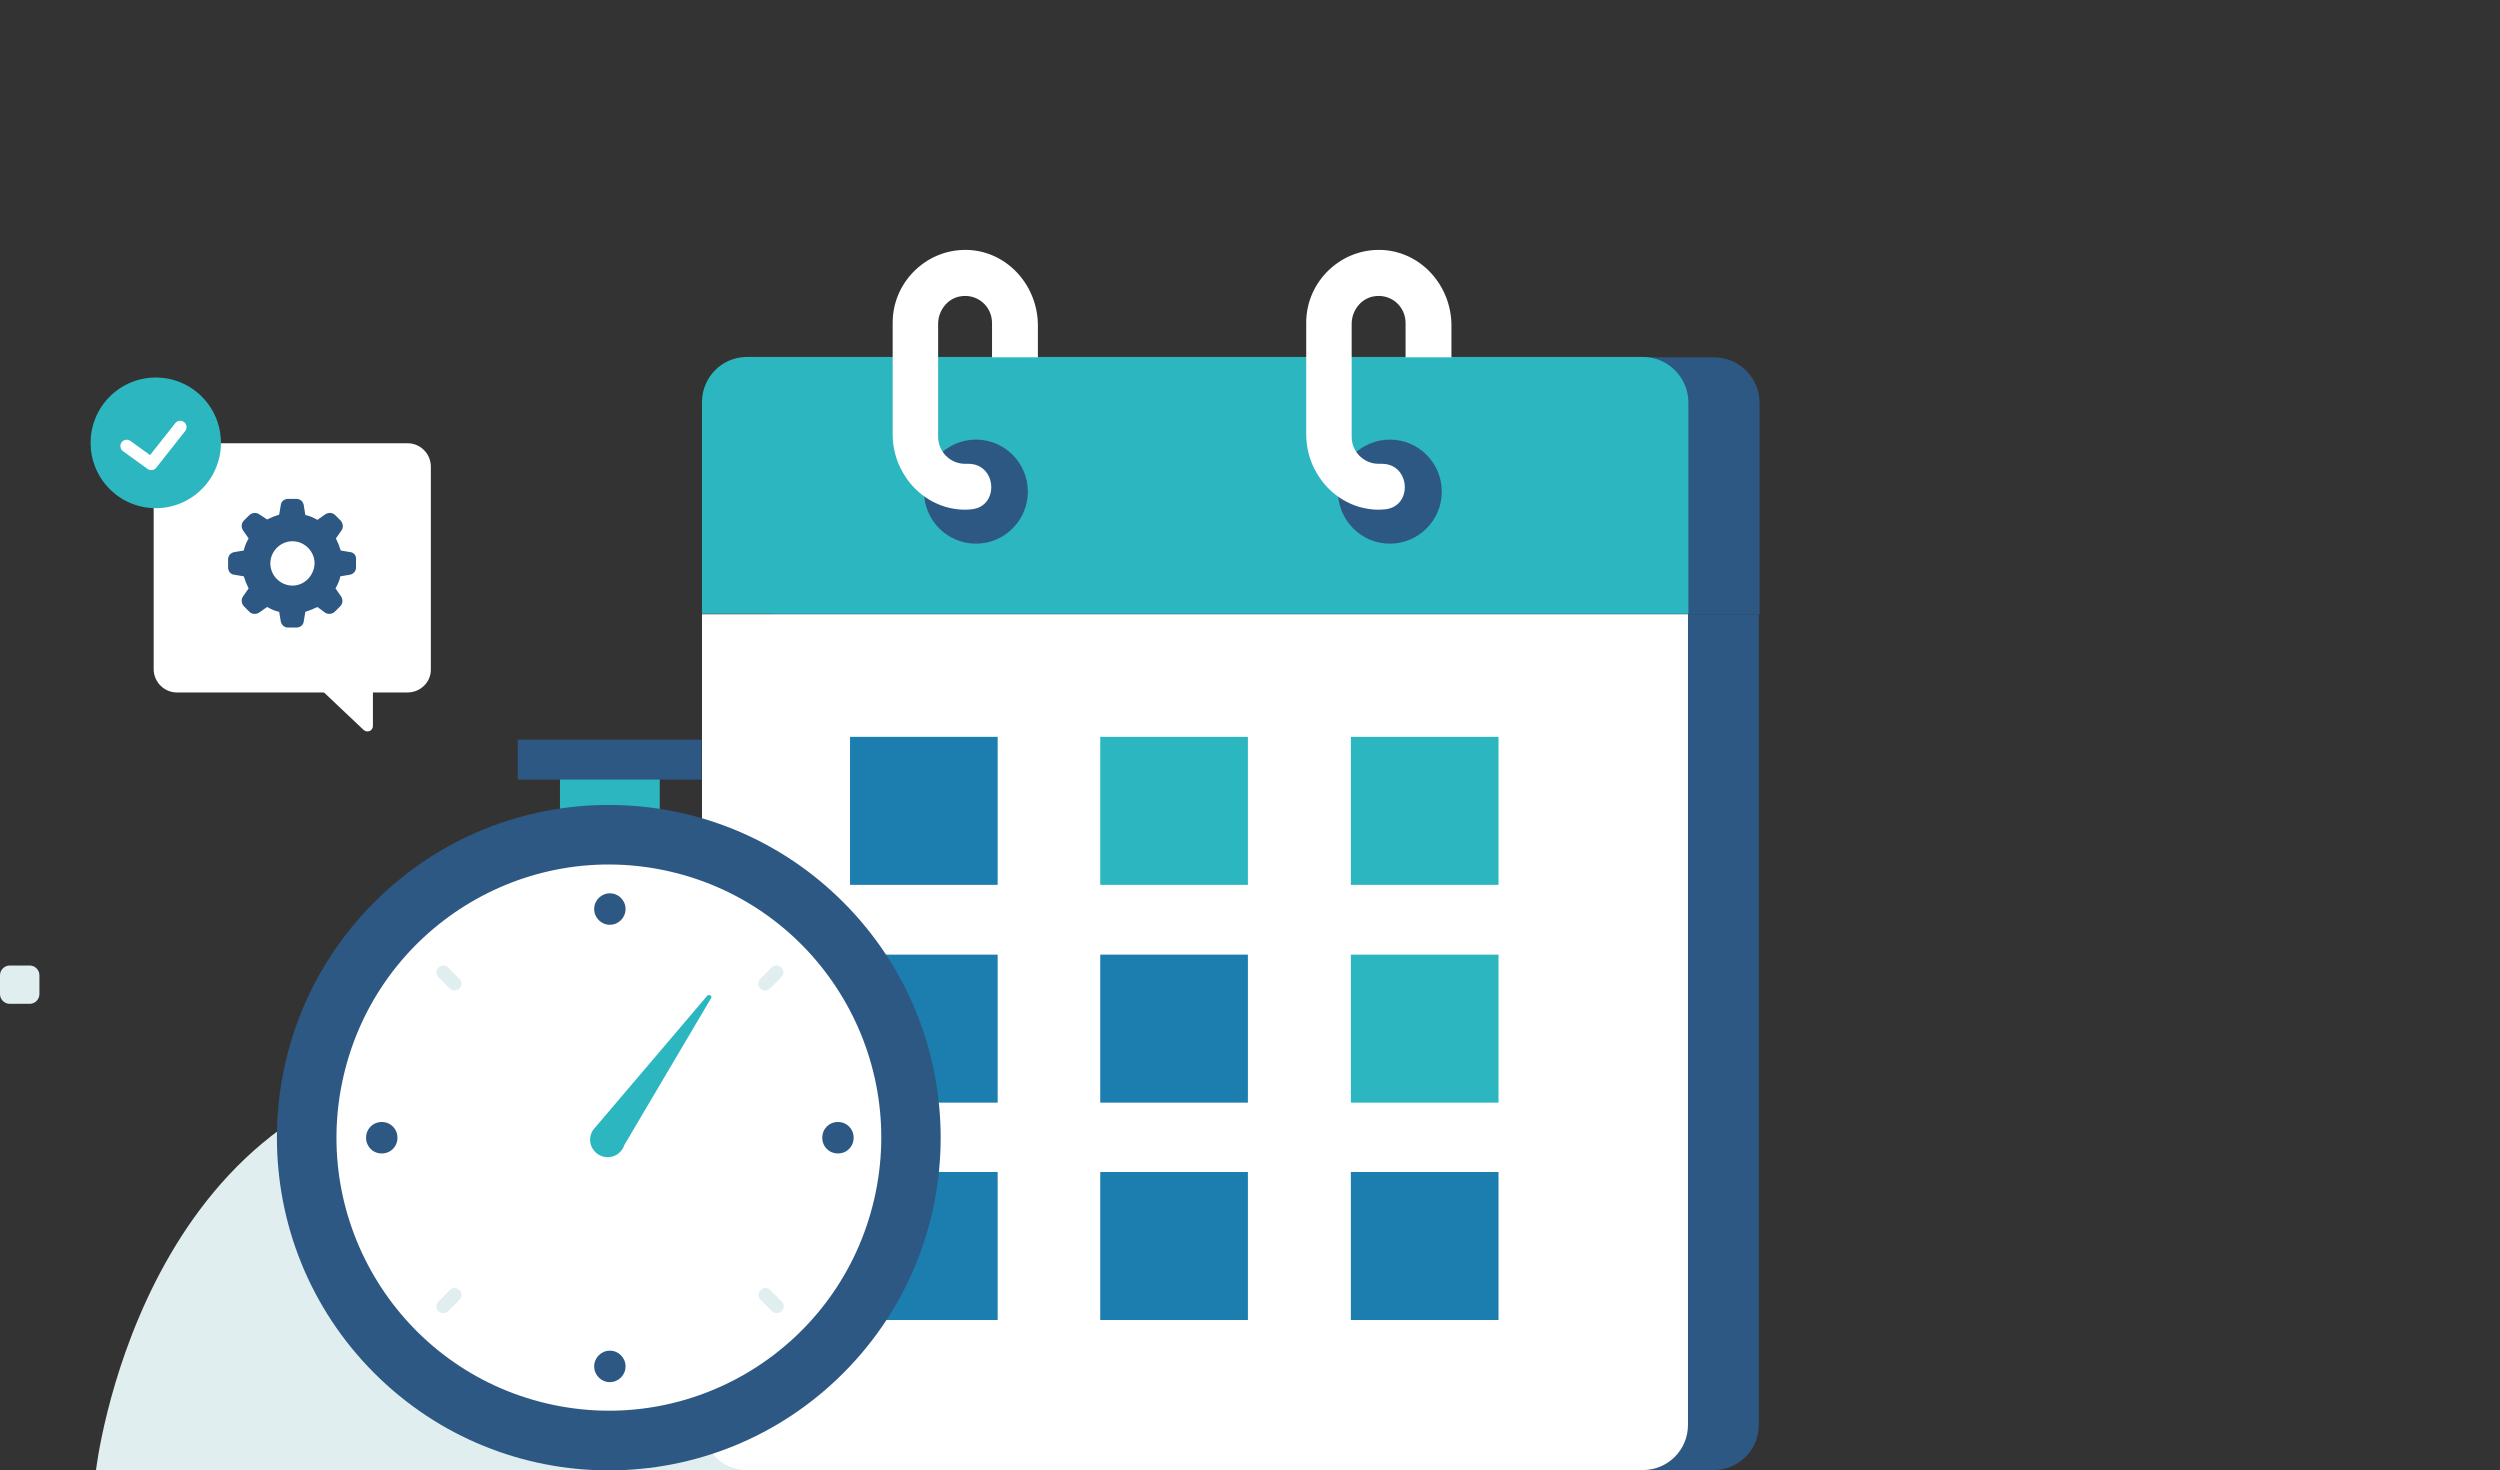 <svg width="551" height="324" viewBox="0 0 551 324" fill="none" xmlns="http://www.w3.org/2000/svg">
<rect x="0" y="0" width="551" height="324" fill="#333333" stroke="none"/>
<g clip-path="url(#clip0_50_587)">
<path d="M303.111 234.044C286.265 236.8 287.152 269.689 276.601 277.333C276.512 277.422 276.424 277.422 276.424 277.511C274.916 278.578 273.409 279.733 272.079 280.889C251.421 294.933 230.939 276.622 224.999 272.445C224.556 272.089 224.112 269.511 223.669 269.156C223.403 268.978 223.314 268.889 223.314 268.889C197.425 249.867 138.198 229.956 98.565 234.667C30.472 242.756 21.162 324 21.162 324H243.086H261.173C356.5 318.5 448.431 210.305 303.111 234.044Z" fill="#E0EEEF"/>
<path d="M6.561 221.244H2.128C0.975 221.244 0 220.267 0 219.111V214.933C0 213.778 0.975 212.8 2.128 212.8H6.561C7.714 212.8 8.689 213.778 8.689 214.933V219.111C8.689 220.267 7.714 221.244 6.561 221.244Z" fill="#E0EEEF"/>
<path d="M89.816 152.622H39.011C36.174 152.622 33.869 150.311 33.869 147.467V102.844C33.869 100 36.174 97.689 39.011 97.689H89.816C92.653 97.689 94.958 100 94.958 102.844V147.467C95.047 150.311 92.653 152.622 89.816 152.622Z" fill="white"/>
<path d="M64.458 146.044L80.151 160.889C80.949 161.6 82.191 161.067 82.191 160V141.511L64.458 146.044Z" fill="white"/>
<path d="M44.488 107.788C50.097 102.165 50.097 93.047 44.488 87.424C38.878 81.8 29.784 81.8 24.175 87.424C18.566 93.047 18.566 102.165 24.175 107.788C29.784 113.412 38.878 113.412 44.488 107.788Z" fill="#2CB6BF"/>
<path d="M27.929 98.311L33.337 102.222L39.721 94.133" stroke="white" stroke-width="2.793" stroke-miterlimit="10" stroke-linecap="round" stroke-linejoin="round"/>
<path d="M77.226 121.689L75.098 121.333C74.832 120.444 74.477 119.555 74.034 118.667L75.275 116.889C75.719 116.267 75.63 115.378 75.098 114.755L73.857 113.511C73.325 112.978 72.438 112.889 71.729 113.333L69.956 114.578C69.158 114.133 68.271 113.689 67.296 113.511L66.941 111.289C66.764 110.489 66.143 109.955 65.345 109.955H63.483C62.685 109.955 61.976 110.489 61.887 111.289L61.533 113.422C60.646 113.689 59.759 114.044 58.873 114.489L57.099 113.333C56.479 112.889 55.592 112.978 54.971 113.511L53.73 114.755C53.198 115.289 53.11 116.178 53.553 116.889L54.794 118.667C54.351 119.467 53.907 120.355 53.73 121.333L51.602 121.689C50.804 121.867 50.272 122.489 50.272 123.289V125.067C50.272 125.867 50.804 126.578 51.602 126.667L53.73 127.022C53.996 127.911 54.351 128.8 54.794 129.689L53.553 131.467C53.11 132.089 53.198 132.978 53.73 133.6L54.971 134.844C55.504 135.378 56.39 135.467 57.099 135.022L58.873 133.778C59.671 134.222 60.557 134.667 61.533 134.844L61.887 136.978C62.065 137.778 62.685 138.311 63.483 138.311H65.345C66.143 138.311 66.852 137.778 66.941 136.978L67.296 134.844C68.182 134.578 69.069 134.222 69.956 133.778L71.64 135.022C72.261 135.467 73.147 135.378 73.768 134.844L75.009 133.6C75.541 133.067 75.63 132.178 75.187 131.467L73.945 129.689C74.389 128.889 74.832 128 75.009 127.022L77.137 126.667C77.935 126.489 78.467 125.867 78.467 125.067V123.289C78.556 122.489 78.024 121.778 77.226 121.689ZM64.459 129.067C61.799 129.067 59.582 126.844 59.582 124.178C59.582 121.511 61.799 119.289 64.459 119.289C67.118 119.289 69.335 121.511 69.335 124.178C69.246 126.844 67.118 129.067 64.459 129.067Z" fill="#2D5883"/>
<path d="M170.322 314.044C170.322 319.556 174.756 324 180.253 324H377.706C383.203 324 387.636 319.556 387.636 314.044V135.378H170.322V314.044Z" fill="#2D5883"/>
<path d="M377.795 78.756H180.342C174.844 78.756 170.411 83.2 170.411 88.711V135.378H387.814V88.711C387.725 83.2 383.292 78.756 377.795 78.756Z" fill="#2D5883"/>
<path d="M154.718 314.044C154.718 319.556 159.151 324 164.648 324H362.101C367.598 324 372.031 319.556 372.031 314.044V135.378H154.718V314.044Z" fill="white"/>
<path d="M362.101 78.667H164.648C159.151 78.667 154.718 83.111 154.718 88.622V135.289H372.12V88.711C372.12 83.2 367.598 78.667 362.101 78.667Z" fill="#2CB6BF"/>
<path d="M215.098 119.822C221.414 119.822 226.535 114.688 226.535 108.355C226.535 102.023 221.414 96.889 215.098 96.889C208.781 96.889 203.66 102.023 203.66 108.355C203.66 114.688 208.781 119.822 215.098 119.822Z" fill="#2D5883"/>
<path d="M212.703 102.222C209.423 102.222 206.763 99.556 206.763 96.267V71.378C206.763 68.533 208.714 65.867 211.551 65.333C215.363 64.622 218.644 67.467 218.644 71.2V78.756H228.751V71.733C228.751 63.2 222.368 55.733 213.856 55.111C204.546 54.489 196.744 61.956 196.744 71.111V95.733C196.744 104.089 202.95 111.467 211.285 112.267C212.171 112.356 213.058 112.356 213.945 112.267C220.328 111.822 219.796 102.222 213.413 102.222H212.703Z" fill="white"/>
<path d="M306.331 119.822C312.648 119.822 317.769 114.688 317.769 108.355C317.769 102.023 312.648 96.889 306.331 96.889C300.014 96.889 294.893 102.023 294.893 108.355C294.893 114.688 300.014 119.822 306.331 119.822Z" fill="#2D5883"/>
<path d="M303.849 102.222C300.568 102.222 297.908 99.556 297.908 96.267V71.378C297.908 68.533 299.859 65.867 302.696 65.333C306.509 64.622 309.789 67.467 309.789 71.2V78.756H319.897V71.733C319.897 63.2 313.513 55.733 305.002 55.111C295.692 54.489 287.89 61.956 287.89 71.111V95.733C287.89 104.089 294.096 111.467 302.43 112.267C303.317 112.356 304.204 112.356 305.09 112.267C311.474 111.822 310.942 102.222 304.558 102.222H303.849Z" fill="white"/>
<path d="M219.885 162.4H187.346V195.022H219.885V162.4Z" fill="#1C7DAF"/>
<path d="M219.885 210.4H187.346V243.022H219.885V210.4Z" fill="#1C7DAF"/>
<path d="M219.885 258.311H187.346V290.933H219.885V258.311Z" fill="#1C7DAF"/>
<path d="M275.034 162.4H242.494V195.022H275.034V162.4Z" fill="#2CB6BF"/>
<path d="M275.034 210.4H242.494V243.022H275.034V210.4Z" fill="#1C7DAF"/>
<path d="M275.034 258.311H242.494V290.933H275.034V258.311Z" fill="#1C7DAF"/>
<path d="M330.271 162.4H297.731V195.022H330.271V162.4Z" fill="#2CB6BF"/>
<path d="M330.271 210.4H297.731V243.022H330.271V210.4Z" fill="#2CB6BF"/>
<path d="M330.271 258.311H297.731V290.933H330.271V258.311Z" fill="#1C7DAF"/>
<path d="M145.407 168.089H123.419V182.578H145.407V168.089Z" fill="#2CB6BF"/>
<path d="M154.628 163.022H114.109V171.822H154.628V163.022Z" fill="#2D5883"/>
<path d="M185.898 302.596C214.464 273.958 214.464 227.526 185.898 198.888C157.333 170.25 111.019 170.25 82.454 198.888C53.888 227.526 53.888 273.958 82.454 302.596C111.019 331.234 157.333 331.234 185.898 302.596Z" fill="#2D5883"/>
<path d="M192.66 264.364C200.172 231.993 180.086 199.645 147.797 192.114C115.508 184.583 83.243 204.72 75.731 237.091C68.219 269.462 88.305 301.81 120.594 309.341C152.883 316.872 185.148 296.735 192.66 264.364Z" fill="white"/>
<path d="M100.189 218.311C99.835 218.311 99.391 218.133 99.125 217.867L96.643 215.378C96.022 214.756 96.022 213.867 96.643 213.244C97.263 212.622 98.15 212.622 98.771 213.244L101.253 215.733C101.874 216.356 101.874 217.244 101.253 217.867C100.987 218.133 100.633 218.311 100.189 218.311Z" fill="#E0EEEF"/>
<path d="M171.209 289.422C170.854 289.422 170.411 289.244 170.145 288.978L167.662 286.489C167.042 285.867 167.042 284.978 167.662 284.356C168.283 283.733 169.17 283.733 169.79 284.356L172.273 286.844C172.894 287.467 172.894 288.356 172.273 288.978C171.918 289.244 171.564 289.422 171.209 289.422Z" fill="#E0EEEF"/>
<path d="M97.707 289.422C97.352 289.422 96.909 289.244 96.643 288.978C96.022 288.356 96.022 287.467 96.643 286.844L99.125 284.356C99.746 283.733 100.633 283.733 101.253 284.356C101.874 284.978 101.874 285.867 101.253 286.489L98.771 288.978C98.505 289.244 98.15 289.422 97.707 289.422Z" fill="#E0EEEF"/>
<path d="M168.637 218.311C168.283 218.311 167.839 218.133 167.573 217.867C166.953 217.244 166.953 216.356 167.573 215.733L170.056 213.244C170.677 212.622 171.563 212.622 172.184 213.244C172.805 213.867 172.805 214.756 172.184 215.378L169.701 217.867C169.435 218.133 169.081 218.311 168.637 218.311Z" fill="#E0EEEF"/>
<path d="M134.414 203.822C136.324 203.822 137.872 202.27 137.872 200.356C137.872 198.441 136.324 196.889 134.414 196.889C132.504 196.889 130.956 198.441 130.956 200.356C130.956 202.27 132.504 203.822 134.414 203.822Z" fill="#2D5883"/>
<path d="M134.414 304.622C136.324 304.622 137.872 303.07 137.872 301.156C137.872 299.241 136.324 297.689 134.414 297.689C132.504 297.689 130.956 299.241 130.956 301.156C130.956 303.07 132.504 304.622 134.414 304.622Z" fill="#2D5883"/>
<path d="M84.141 247.289C86.092 247.289 87.599 248.8 87.599 250.756C87.599 252.711 86.092 254.222 84.141 254.222C82.191 254.222 80.683 252.711 80.683 250.756C80.683 248.8 82.191 247.289 84.141 247.289Z" fill="#2D5883"/>
<path d="M184.685 247.289C186.636 247.289 188.143 248.8 188.143 250.756C188.143 252.711 186.636 254.222 184.685 254.222C182.735 254.222 181.228 252.711 181.228 250.756C181.228 248.8 182.735 247.289 184.685 247.289Z" fill="#2D5883"/>
<path d="M155.87 219.467L131.222 248.444C130.424 249.244 129.98 250.311 130.069 251.467C130.246 253.6 132.108 255.2 134.236 255.022C135.832 254.933 137.162 253.778 137.605 252.356L156.668 220.089C157.111 219.556 156.313 219.022 155.87 219.467Z" fill="#2CB6BF"/>
</g>
<defs>
<clipPath id="clip0_50_587">
<rect width="551" height="324" fill="white"/>
</clipPath>
</defs>
</svg>
